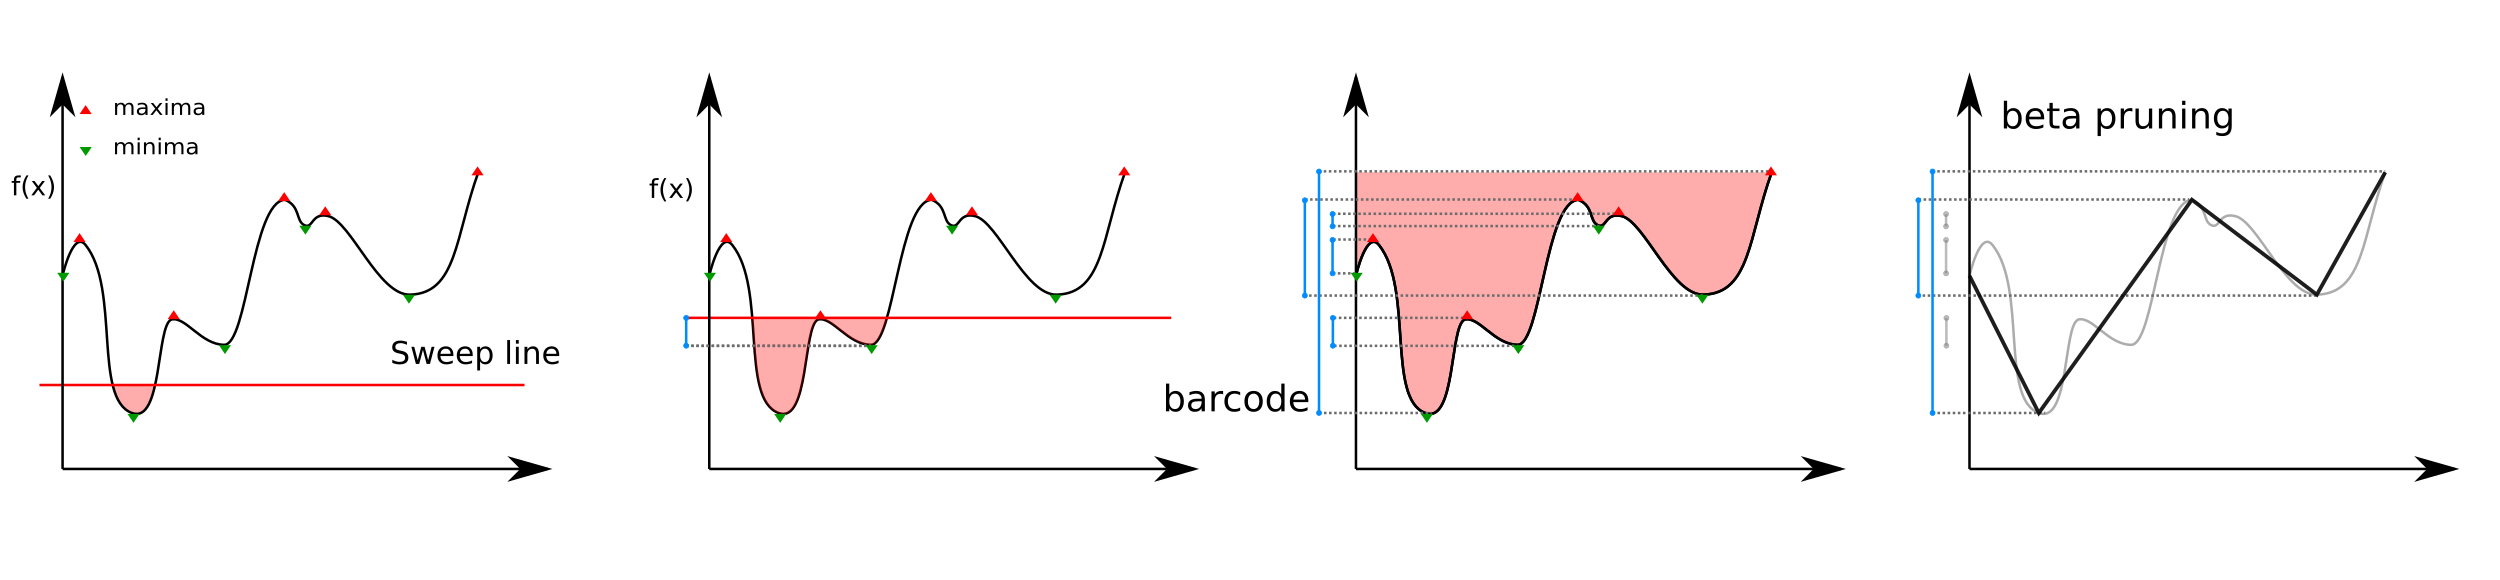 <?xml version="1.0" encoding="UTF-8"?>
<svg xmlns="http://www.w3.org/2000/svg" xmlns:xlink="http://www.w3.org/1999/xlink" width="977.953pt" height="226.772pt" viewBox="0 0 977.953 226.772" version="1.1">
<defs>
<g>
<symbol overflow="visible" id="glyph0-0">
<path style="stroke:none;" d="M 0.609 2.172 L 0.609 -8.672 L 6.766 -8.672 L 6.766 2.172 Z M 1.297 1.484 L 6.078 1.484 L 6.078 -7.984 L 1.297 -7.984 Z M 1.297 1.484 "/>
</symbol>
<symbol overflow="visible" id="glyph0-1">
<path style="stroke:none;" d="M 6.578 -8.672 L 6.578 -7.484 C 6.117 -7.703 5.688 -7.863 5.281 -7.969 C 4.875 -8.082 4.477 -8.141 4.094 -8.141 C 3.438 -8.141 2.926 -8.008 2.562 -7.75 C 2.207 -7.5 2.031 -7.141 2.031 -6.672 C 2.031 -6.273 2.148 -5.973 2.391 -5.766 C 2.629 -5.566 3.078 -5.406 3.734 -5.281 L 4.469 -5.125 C 5.375 -4.957 6.039 -4.656 6.469 -4.219 C 6.906 -3.781 7.125 -3.195 7.125 -2.469 C 7.125 -1.602 6.832 -0.945 6.25 -0.5 C 5.664 -0.051 4.812 0.172 3.688 0.172 C 3.258 0.172 2.805 0.125 2.328 0.031 C 1.848 -0.062 1.352 -0.203 0.844 -0.391 L 0.844 -1.641 C 1.332 -1.367 1.812 -1.16 2.281 -1.016 C 2.758 -0.879 3.227 -0.812 3.688 -0.812 C 4.375 -0.812 4.906 -0.945 5.281 -1.219 C 5.664 -1.488 5.859 -1.879 5.859 -2.391 C 5.859 -2.828 5.723 -3.164 5.453 -3.406 C 5.18 -3.656 4.738 -3.844 4.125 -3.969 L 3.375 -4.125 C 2.477 -4.301 1.828 -4.582 1.422 -4.969 C 1.016 -5.352 0.812 -5.883 0.812 -6.562 C 0.812 -7.352 1.086 -7.977 1.641 -8.438 C 2.203 -8.895 2.973 -9.125 3.953 -9.125 C 4.379 -9.125 4.805 -9.082 5.234 -9 C 5.672 -8.926 6.117 -8.816 6.578 -8.672 Z M 6.578 -8.672 "/>
</symbol>
<symbol overflow="visible" id="glyph0-2">
<path style="stroke:none;" d="M 0.516 -6.719 L 1.625 -6.719 L 3 -1.484 L 4.375 -6.719 L 5.688 -6.719 L 7.062 -1.484 L 8.438 -6.719 L 9.547 -6.719 L 7.781 0 L 6.484 0 L 5.031 -5.516 L 3.578 0 L 2.281 0 Z M 0.516 -6.719 "/>
</symbol>
<symbol overflow="visible" id="glyph0-3">
<path style="stroke:none;" d="M 6.906 -3.641 L 6.906 -3.094 L 1.828 -3.094 C 1.879 -2.332 2.109 -1.754 2.516 -1.359 C 2.93 -0.961 3.504 -0.766 4.234 -0.766 C 4.66 -0.766 5.07 -0.816 5.469 -0.922 C 5.863 -1.023 6.258 -1.18 6.656 -1.391 L 6.656 -0.344 C 6.258 -0.176 5.852 -0.051 5.438 0.031 C 5.02 0.125 4.598 0.172 4.172 0.172 C 3.098 0.172 2.242 -0.141 1.609 -0.766 C 0.984 -1.391 0.672 -2.234 0.672 -3.297 C 0.672 -4.398 0.969 -5.273 1.562 -5.922 C 2.164 -6.566 2.969 -6.891 3.969 -6.891 C 4.875 -6.891 5.586 -6.598 6.109 -6.016 C 6.641 -5.43 6.906 -4.641 6.906 -3.641 Z M 5.812 -3.969 C 5.801 -4.57 5.629 -5.051 5.297 -5.406 C 4.961 -5.77 4.523 -5.953 3.984 -5.953 C 3.367 -5.953 2.875 -5.773 2.5 -5.422 C 2.133 -5.078 1.926 -4.586 1.875 -3.953 Z M 5.812 -3.969 "/>
</symbol>
<symbol overflow="visible" id="glyph0-4">
<path style="stroke:none;" d="M 2.234 -1.016 L 2.234 2.562 L 1.109 2.562 L 1.109 -6.719 L 2.234 -6.719 L 2.234 -5.703 C 2.461 -6.098 2.754 -6.395 3.109 -6.594 C 3.461 -6.789 3.883 -6.891 4.375 -6.891 C 5.195 -6.891 5.863 -6.562 6.375 -5.906 C 6.883 -5.258 7.141 -4.41 7.141 -3.359 C 7.141 -2.297 6.883 -1.441 6.375 -0.797 C 5.863 -0.148 5.195 0.172 4.375 0.172 C 3.883 0.172 3.461 0.078 3.109 -0.109 C 2.754 -0.305 2.461 -0.609 2.234 -1.016 Z M 5.984 -3.359 C 5.984 -4.172 5.816 -4.805 5.484 -5.266 C 5.148 -5.734 4.691 -5.969 4.109 -5.969 C 3.523 -5.969 3.066 -5.734 2.734 -5.266 C 2.398 -4.805 2.234 -4.172 2.234 -3.359 C 2.234 -2.547 2.398 -1.906 2.734 -1.438 C 3.066 -0.977 3.523 -0.75 4.109 -0.75 C 4.691 -0.75 5.148 -0.977 5.484 -1.438 C 5.816 -1.906 5.984 -2.547 5.984 -3.359 Z M 5.984 -3.359 "/>
</symbol>
<symbol overflow="visible" id="glyph0-5">
<path style="stroke:none;" d=""/>
</symbol>
<symbol overflow="visible" id="glyph0-6">
<path style="stroke:none;" d="M 1.156 -9.344 L 2.266 -9.344 L 2.266 0 L 1.156 0 Z M 1.156 -9.344 "/>
</symbol>
<symbol overflow="visible" id="glyph0-7">
<path style="stroke:none;" d="M 1.156 -6.719 L 2.266 -6.719 L 2.266 0 L 1.156 0 Z M 1.156 -9.344 L 2.266 -9.344 L 2.266 -7.938 L 1.156 -7.938 Z M 1.156 -9.344 "/>
</symbol>
<symbol overflow="visible" id="glyph0-8">
<path style="stroke:none;" d="M 6.75 -4.062 L 6.75 0 L 5.641 0 L 5.641 -4.016 C 5.641 -4.66 5.516 -5.141 5.266 -5.453 C 5.023 -5.766 4.656 -5.922 4.156 -5.922 C 3.562 -5.922 3.094 -5.727 2.75 -5.344 C 2.406 -4.969 2.234 -4.453 2.234 -3.797 L 2.234 0 L 1.109 0 L 1.109 -6.719 L 2.234 -6.719 L 2.234 -5.688 C 2.492 -6.082 2.801 -6.379 3.156 -6.578 C 3.52 -6.785 3.938 -6.891 4.406 -6.891 C 5.176 -6.891 5.758 -6.648 6.156 -6.172 C 6.551 -5.691 6.75 -4.988 6.75 -4.062 Z M 6.75 -4.062 "/>
</symbol>
<symbol overflow="visible" id="glyph1-0">
<path style="stroke:none;" d="M 0.703 2.516 L 0.703 -10.062 L 7.844 -10.062 L 7.844 2.516 Z M 1.516 1.734 L 7.047 1.734 L 7.047 -9.25 L 1.516 -9.25 Z M 1.516 1.734 "/>
</symbol>
<symbol overflow="visible" id="glyph1-1">
<path style="stroke:none;" d="M 6.938 -3.891 C 6.938 -4.836 6.742 -5.578 6.359 -6.109 C 5.973 -6.648 5.441 -6.922 4.766 -6.922 C 4.086 -6.922 3.551 -6.648 3.156 -6.109 C 2.77 -5.578 2.578 -4.836 2.578 -3.891 C 2.578 -2.953 2.77 -2.211 3.156 -1.672 C 3.551 -1.141 4.086 -0.875 4.766 -0.875 C 5.441 -0.875 5.973 -1.141 6.359 -1.672 C 6.742 -2.211 6.938 -2.953 6.938 -3.891 Z M 2.578 -6.625 C 2.848 -7.082 3.188 -7.422 3.594 -7.641 C 4.008 -7.867 4.504 -7.984 5.078 -7.984 C 6.023 -7.984 6.797 -7.609 7.391 -6.859 C 7.984 -6.109 8.281 -5.117 8.281 -3.891 C 8.281 -2.672 7.984 -1.68 7.391 -0.922 C 6.797 -0.172 6.023 0.203 5.078 0.203 C 4.504 0.203 4.008 0.094 3.594 -0.125 C 3.188 -0.352 2.848 -0.703 2.578 -1.172 L 2.578 0 L 1.297 0 L 1.297 -10.844 L 2.578 -10.844 Z M 2.578 -6.625 "/>
</symbol>
<symbol overflow="visible" id="glyph1-2">
<path style="stroke:none;" d="M 4.891 -3.922 C 3.859 -3.922 3.141 -3.801 2.734 -3.562 C 2.336 -3.332 2.141 -2.93 2.141 -2.359 C 2.141 -1.898 2.285 -1.535 2.578 -1.266 C 2.879 -1.004 3.289 -0.875 3.812 -0.875 C 4.52 -0.875 5.086 -1.125 5.516 -1.625 C 5.953 -2.125 6.172 -2.797 6.172 -3.641 L 6.172 -3.922 Z M 7.453 -4.453 L 7.453 0 L 6.172 0 L 6.172 -1.188 C 5.867 -0.707 5.5 -0.352 5.062 -0.125 C 4.633 0.094 4.102 0.203 3.469 0.203 C 2.664 0.203 2.031 -0.02 1.562 -0.469 C 1.094 -0.914 0.859 -1.516 0.859 -2.266 C 0.859 -3.148 1.148 -3.812 1.734 -4.25 C 2.328 -4.695 3.207 -4.922 4.375 -4.922 L 6.172 -4.922 L 6.172 -5.047 C 6.172 -5.641 5.973 -6.098 5.578 -6.422 C 5.191 -6.742 4.648 -6.906 3.953 -6.906 C 3.504 -6.906 3.066 -6.848 2.641 -6.734 C 2.223 -6.629 1.816 -6.473 1.422 -6.266 L 1.422 -7.453 C 1.891 -7.629 2.344 -7.758 2.781 -7.844 C 3.227 -7.938 3.66 -7.984 4.078 -7.984 C 5.211 -7.984 6.055 -7.691 6.609 -7.109 C 7.172 -6.523 7.453 -5.641 7.453 -4.453 Z M 7.453 -4.453 "/>
</symbol>
<symbol overflow="visible" id="glyph1-3">
<path style="stroke:none;" d="M 5.859 -6.609 C 5.723 -6.691 5.566 -6.75 5.391 -6.781 C 5.223 -6.82 5.035 -6.844 4.828 -6.844 C 4.109 -6.844 3.551 -6.609 3.156 -6.141 C 2.77 -5.672 2.578 -4.992 2.578 -4.109 L 2.578 0 L 1.297 0 L 1.297 -7.797 L 2.578 -7.797 L 2.578 -6.594 C 2.848 -7.062 3.195 -7.41 3.625 -7.641 C 4.062 -7.867 4.586 -7.984 5.203 -7.984 C 5.297 -7.984 5.395 -7.977 5.5 -7.969 C 5.602 -7.957 5.723 -7.941 5.859 -7.922 Z M 5.859 -6.609 "/>
</symbol>
<symbol overflow="visible" id="glyph1-4">
<path style="stroke:none;" d="M 6.953 -7.5 L 6.953 -6.297 C 6.598 -6.504 6.238 -6.656 5.875 -6.75 C 5.508 -6.852 5.141 -6.906 4.766 -6.906 C 3.93 -6.906 3.285 -6.641 2.828 -6.109 C 2.367 -5.586 2.141 -4.848 2.141 -3.891 C 2.141 -2.941 2.367 -2.203 2.828 -1.672 C 3.285 -1.148 3.93 -0.891 4.766 -0.891 C 5.141 -0.891 5.508 -0.938 5.875 -1.031 C 6.238 -1.133 6.598 -1.285 6.953 -1.484 L 6.953 -0.297 C 6.598 -0.129 6.227 -0.004 5.844 0.078 C 5.457 0.16 5.051 0.203 4.625 0.203 C 3.445 0.203 2.508 -0.164 1.812 -0.906 C 1.125 -1.645 0.781 -2.641 0.781 -3.891 C 0.781 -5.16 1.129 -6.16 1.828 -6.891 C 2.535 -7.617 3.492 -7.984 4.703 -7.984 C 5.098 -7.984 5.484 -7.941 5.859 -7.859 C 6.234 -7.785 6.598 -7.664 6.953 -7.5 Z M 6.953 -7.5 "/>
</symbol>
<symbol overflow="visible" id="glyph1-5">
<path style="stroke:none;" d="M 4.375 -6.906 C 3.688 -6.906 3.141 -6.633 2.734 -6.094 C 2.336 -5.562 2.141 -4.828 2.141 -3.891 C 2.141 -2.961 2.336 -2.227 2.734 -1.688 C 3.129 -1.156 3.676 -0.891 4.375 -0.891 C 5.051 -0.891 5.586 -1.156 5.984 -1.688 C 6.391 -2.227 6.594 -2.961 6.594 -3.891 C 6.594 -4.816 6.391 -5.551 5.984 -6.094 C 5.586 -6.633 5.051 -6.906 4.375 -6.906 Z M 4.375 -7.984 C 5.488 -7.984 6.363 -7.617 7 -6.891 C 7.633 -6.172 7.953 -5.172 7.953 -3.891 C 7.953 -2.617 7.633 -1.617 7 -0.891 C 6.363 -0.16 5.488 0.203 4.375 0.203 C 3.25 0.203 2.367 -0.16 1.734 -0.891 C 1.098 -1.617 0.781 -2.617 0.781 -3.891 C 0.781 -5.172 1.098 -6.172 1.734 -6.891 C 2.367 -7.617 3.25 -7.984 4.375 -7.984 Z M 4.375 -7.984 "/>
</symbol>
<symbol overflow="visible" id="glyph1-6">
<path style="stroke:none;" d="M 6.484 -6.625 L 6.484 -10.844 L 7.766 -10.844 L 7.766 0 L 6.484 0 L 6.484 -1.172 C 6.211 -0.703 5.867 -0.352 5.453 -0.125 C 5.047 0.094 4.555 0.203 3.984 0.203 C 3.035 0.203 2.266 -0.172 1.672 -0.922 C 1.078 -1.68 0.781 -2.672 0.781 -3.891 C 0.781 -5.117 1.078 -6.109 1.672 -6.859 C 2.266 -7.609 3.035 -7.984 3.984 -7.984 C 4.555 -7.984 5.047 -7.867 5.453 -7.641 C 5.867 -7.422 6.211 -7.082 6.484 -6.625 Z M 2.109 -3.891 C 2.109 -2.953 2.301 -2.211 2.688 -1.672 C 3.082 -1.141 3.617 -0.875 4.297 -0.875 C 4.973 -0.875 5.504 -1.141 5.891 -1.672 C 6.285 -2.211 6.484 -2.953 6.484 -3.891 C 6.484 -4.836 6.285 -5.578 5.891 -6.109 C 5.504 -6.648 4.973 -6.922 4.297 -6.922 C 3.617 -6.922 3.082 -6.648 2.688 -6.109 C 2.301 -5.578 2.109 -4.836 2.109 -3.891 Z M 2.109 -3.891 "/>
</symbol>
<symbol overflow="visible" id="glyph1-7">
<path style="stroke:none;" d="M 8.016 -4.219 L 8.016 -3.594 L 2.125 -3.594 C 2.176 -2.707 2.441 -2.035 2.922 -1.578 C 3.398 -1.117 4.062 -0.891 4.906 -0.891 C 5.406 -0.891 5.883 -0.945 6.344 -1.062 C 6.801 -1.188 7.258 -1.367 7.719 -1.609 L 7.719 -0.391 C 7.258 -0.203 6.785 -0.055 6.297 0.047 C 5.816 0.148 5.328 0.203 4.828 0.203 C 3.586 0.203 2.602 -0.156 1.875 -0.875 C 1.145 -1.602 0.781 -2.586 0.781 -3.828 C 0.781 -5.098 1.125 -6.109 1.812 -6.859 C 2.508 -7.609 3.441 -7.984 4.609 -7.984 C 5.66 -7.984 6.488 -7.645 7.094 -6.969 C 7.707 -6.301 8.016 -5.383 8.016 -4.219 Z M 6.734 -4.594 C 6.723 -5.301 6.523 -5.863 6.141 -6.281 C 5.766 -6.695 5.258 -6.906 4.625 -6.906 C 3.906 -6.906 3.332 -6.703 2.906 -6.297 C 2.477 -5.891 2.234 -5.32 2.172 -4.594 Z M 6.734 -4.594 "/>
</symbol>
<symbol overflow="visible" id="glyph1-8">
<path style="stroke:none;" d="M 2.609 -10.016 L 2.609 -7.797 L 5.25 -7.797 L 5.25 -6.812 L 2.609 -6.812 L 2.609 -2.578 C 2.609 -1.93 2.695 -1.52 2.875 -1.344 C 3.051 -1.164 3.406 -1.078 3.938 -1.078 L 5.25 -1.078 L 5.25 0 L 3.938 0 C 2.945 0 2.266 -0.18 1.891 -0.547 C 1.516 -0.922 1.328 -1.598 1.328 -2.578 L 1.328 -6.812 L 0.391 -6.812 L 0.391 -7.797 L 1.328 -7.797 L 1.328 -10.016 Z M 2.609 -10.016 "/>
</symbol>
<symbol overflow="visible" id="glyph1-9">
<path style="stroke:none;" d=""/>
</symbol>
<symbol overflow="visible" id="glyph1-10">
<path style="stroke:none;" d="M 2.578 -1.172 L 2.578 2.969 L 1.297 2.969 L 1.297 -7.797 L 2.578 -7.797 L 2.578 -6.625 C 2.848 -7.082 3.188 -7.422 3.594 -7.641 C 4.008 -7.867 4.504 -7.984 5.078 -7.984 C 6.023 -7.984 6.797 -7.609 7.391 -6.859 C 7.984 -6.109 8.281 -5.117 8.281 -3.891 C 8.281 -2.672 7.984 -1.68 7.391 -0.922 C 6.797 -0.172 6.023 0.203 5.078 0.203 C 4.504 0.203 4.008 0.094 3.594 -0.125 C 3.188 -0.352 2.848 -0.703 2.578 -1.172 Z M 6.938 -3.891 C 6.938 -4.836 6.742 -5.578 6.359 -6.109 C 5.973 -6.648 5.441 -6.922 4.766 -6.922 C 4.086 -6.922 3.551 -6.648 3.156 -6.109 C 2.77 -5.578 2.578 -4.836 2.578 -3.891 C 2.578 -2.953 2.77 -2.211 3.156 -1.672 C 3.551 -1.141 4.086 -0.875 4.766 -0.875 C 5.441 -0.875 5.973 -1.141 6.359 -1.672 C 6.742 -2.211 6.938 -2.953 6.938 -3.891 Z M 6.938 -3.891 "/>
</symbol>
<symbol overflow="visible" id="glyph1-11">
<path style="stroke:none;" d="M 1.219 -3.078 L 1.219 -7.797 L 2.5 -7.797 L 2.5 -3.125 C 2.5 -2.383 2.641 -1.828 2.922 -1.453 C 3.211 -1.086 3.645 -0.906 4.219 -0.906 C 4.914 -0.906 5.461 -1.125 5.859 -1.562 C 6.266 -2.008 6.469 -2.613 6.469 -3.375 L 6.469 -7.797 L 7.75 -7.797 L 7.75 0 L 6.469 0 L 6.469 -1.203 C 6.156 -0.723 5.789 -0.367 5.375 -0.141 C 4.969 0.086 4.492 0.203 3.953 0.203 C 3.055 0.203 2.375 -0.07 1.906 -0.625 C 1.445 -1.188 1.219 -2.004 1.219 -3.078 Z M 4.438 -7.984 Z M 4.438 -7.984 "/>
</symbol>
<symbol overflow="visible" id="glyph1-12">
<path style="stroke:none;" d="M 7.828 -4.703 L 7.828 0 L 6.547 0 L 6.547 -4.672 C 6.547 -5.41 6.398 -5.961 6.109 -6.328 C 5.828 -6.691 5.395 -6.875 4.812 -6.875 C 4.125 -6.875 3.578 -6.648 3.172 -6.203 C 2.773 -5.766 2.578 -5.164 2.578 -4.406 L 2.578 0 L 1.297 0 L 1.297 -7.797 L 2.578 -7.797 L 2.578 -6.594 C 2.891 -7.062 3.254 -7.41 3.672 -7.641 C 4.086 -7.867 4.566 -7.984 5.109 -7.984 C 6.004 -7.984 6.68 -7.707 7.141 -7.156 C 7.598 -6.602 7.828 -5.785 7.828 -4.703 Z M 7.828 -4.703 "/>
</symbol>
<symbol overflow="visible" id="glyph1-13">
<path style="stroke:none;" d="M 1.344 -7.797 L 2.625 -7.797 L 2.625 0 L 1.344 0 Z M 1.344 -10.844 L 2.625 -10.844 L 2.625 -9.219 L 1.344 -9.219 Z M 1.344 -10.844 "/>
</symbol>
<symbol overflow="visible" id="glyph1-14">
<path style="stroke:none;" d="M 6.484 -3.984 C 6.484 -4.922 6.289 -5.645 5.906 -6.156 C 5.52 -6.664 4.984 -6.922 4.297 -6.922 C 3.609 -6.922 3.07 -6.664 2.688 -6.156 C 2.301 -5.645 2.109 -4.922 2.109 -3.984 C 2.109 -3.066 2.301 -2.352 2.688 -1.844 C 3.07 -1.332 3.609 -1.078 4.297 -1.078 C 4.984 -1.078 5.52 -1.332 5.906 -1.844 C 6.289 -2.352 6.484 -3.066 6.484 -3.984 Z M 7.766 -0.969 C 7.766 0.363 7.469 1.352 6.875 2 C 6.281 2.645 5.379 2.969 4.172 2.969 C 3.711 2.969 3.285 2.93 2.891 2.859 C 2.492 2.797 2.109 2.695 1.734 2.562 L 1.734 1.312 C 2.109 1.508 2.477 1.656 2.844 1.75 C 3.207 1.852 3.582 1.906 3.969 1.906 C 4.801 1.906 5.426 1.688 5.844 1.25 C 6.27 0.812 6.484 0.148 6.484 -0.734 L 6.484 -1.375 C 6.211 -0.914 5.867 -0.57 5.453 -0.344 C 5.047 -0.113 4.555 0 3.984 0 C 3.023 0 2.25 -0.363 1.656 -1.094 C 1.07 -1.82 0.781 -2.785 0.781 -3.984 C 0.781 -5.191 1.07 -6.16 1.656 -6.891 C 2.25 -7.617 3.023 -7.984 3.984 -7.984 C 4.555 -7.984 5.047 -7.867 5.453 -7.641 C 5.867 -7.422 6.211 -7.082 6.484 -6.625 L 6.484 -7.797 L 7.766 -7.797 Z M 7.766 -0.969 "/>
</symbol>
<symbol overflow="visible" id="glyph2-0">
<path style="stroke:none;" d="M 0.516 1.812 L 0.516 -7.234 L 5.641 -7.234 L 5.641 1.812 Z M 1.094 1.234 L 5.062 1.234 L 5.062 -6.656 L 1.094 -6.656 Z M 1.094 1.234 "/>
</symbol>
<symbol overflow="visible" id="glyph2-1">
<path style="stroke:none;" d="M 3.797 -7.781 L 3.797 -7.016 L 2.922 -7.016 C 2.586 -7.016 2.359 -6.945 2.234 -6.812 C 2.109 -6.688 2.047 -6.445 2.047 -6.094 L 2.047 -5.609 L 3.562 -5.609 L 3.562 -4.891 L 2.047 -4.891 L 2.047 0 L 1.109 0 L 1.109 -4.891 L 0.234 -4.891 L 0.234 -5.609 L 1.109 -5.609 L 1.109 -6 C 1.109 -6.625 1.254 -7.078 1.547 -7.359 C 1.836 -7.641 2.301 -7.781 2.938 -7.781 Z M 3.797 -7.781 "/>
</symbol>
<symbol overflow="visible" id="glyph2-2">
<path style="stroke:none;" d="M 3.172 -7.781 C 2.723 -7.008 2.391 -6.25 2.172 -5.5 C 1.961 -4.75 1.859 -3.988 1.859 -3.219 C 1.859 -2.445 1.969 -1.68 2.188 -0.922 C 2.406 -0.172 2.734 0.582 3.172 1.344 L 2.375 1.344 C 1.875 0.562 1.5 -0.203 1.25 -0.953 C 1 -1.711 0.875 -2.469 0.875 -3.219 C 0.875 -3.957 1 -4.703 1.25 -5.453 C 1.5 -6.211 1.875 -6.988 2.375 -7.781 Z M 3.172 -7.781 "/>
</symbol>
<symbol overflow="visible" id="glyph2-3">
<path style="stroke:none;" d="M 5.625 -5.609 L 3.594 -2.875 L 5.734 0 L 4.641 0 L 3.016 -2.203 L 1.375 0 L 0.297 0 L 2.469 -2.938 L 0.484 -5.609 L 1.562 -5.609 L 3.047 -3.609 L 4.547 -5.609 Z M 5.625 -5.609 "/>
</symbol>
<symbol overflow="visible" id="glyph2-4">
<path style="stroke:none;" d="M 0.828 -7.781 L 1.625 -7.781 C 2.125 -6.988 2.5 -6.211 2.75 -5.453 C 3 -4.703 3.125 -3.957 3.125 -3.219 C 3.125 -2.469 3 -1.711 2.75 -0.953 C 2.5 -0.203 2.125 0.562 1.625 1.344 L 0.828 1.344 C 1.266 0.582 1.594 -0.172 1.812 -0.922 C 2.031 -1.68 2.141 -2.445 2.141 -3.219 C 2.141 -3.988 2.031 -4.75 1.812 -5.5 C 1.594 -6.25 1.266 -7.008 0.828 -7.781 Z M 0.828 -7.781 "/>
</symbol>
<symbol overflow="visible" id="glyph3-0">
<path style="stroke:none;" d="M 0.453 1.516 L 0.453 -6.031 L 4.969 -6.031 L 4.969 1.516 Z M 0.953 1.031 L 4.469 1.031 L 4.469 -5.547 L 0.953 -5.547 Z M 0.953 1.031 "/>
</symbol>
<symbol overflow="visible" id="glyph3-1">
<path style="stroke:none;" d="M 4.703 -3.781 C 4.91 -4.125 5.156 -4.375 5.438 -4.531 C 5.719 -4.695 6.051 -4.781 6.438 -4.781 C 6.945 -4.781 7.344 -4.609 7.625 -4.266 C 7.906 -3.93 8.047 -3.453 8.047 -2.828 L 8.047 0 L 7.234 0 L 7.234 -2.797 C 7.234 -3.242 7.145 -3.578 6.969 -3.797 C 6.801 -4.016 6.547 -4.125 6.203 -4.125 C 5.785 -4.125 5.453 -3.988 5.203 -3.719 C 4.961 -3.457 4.844 -3.098 4.844 -2.641 L 4.844 0 L 4.031 0 L 4.031 -2.797 C 4.031 -3.242 3.941 -3.578 3.766 -3.797 C 3.598 -4.016 3.344 -4.125 3 -4.125 C 2.582 -4.125 2.25 -3.988 2 -3.719 C 1.758 -3.457 1.641 -3.098 1.641 -2.641 L 1.641 0 L 0.828 0 L 0.828 -4.672 L 1.641 -4.672 L 1.641 -3.953 C 1.828 -4.234 2.047 -4.441 2.297 -4.578 C 2.555 -4.711 2.867 -4.781 3.234 -4.781 C 3.586 -4.781 3.891 -4.691 4.141 -4.516 C 4.398 -4.348 4.586 -4.102 4.703 -3.781 Z M 4.703 -3.781 "/>
</symbol>
<symbol overflow="visible" id="glyph3-2">
<path style="stroke:none;" d="M 0.859 -4.672 L 1.672 -4.672 L 1.672 0 L 0.859 0 Z M 0.859 -6.5 L 1.672 -6.5 L 1.672 -5.516 L 0.859 -5.516 Z M 0.859 -6.5 "/>
</symbol>
<symbol overflow="visible" id="glyph3-3">
<path style="stroke:none;" d="M 4.969 -2.828 L 4.969 0 L 4.156 0 L 4.156 -2.797 C 4.156 -3.234 4.062 -3.562 3.875 -3.781 C 3.695 -4.008 3.426 -4.125 3.062 -4.125 C 2.625 -4.125 2.273 -3.988 2.016 -3.719 C 1.766 -3.457 1.641 -3.098 1.641 -2.641 L 1.641 0 L 0.828 0 L 0.828 -4.672 L 1.641 -4.672 L 1.641 -3.953 C 1.836 -4.234 2.066 -4.441 2.328 -4.578 C 2.586 -4.711 2.891 -4.781 3.234 -4.781 C 3.805 -4.781 4.238 -4.613 4.531 -4.281 C 4.82 -3.957 4.969 -3.473 4.969 -2.828 Z M 4.969 -2.828 "/>
</symbol>
<symbol overflow="visible" id="glyph3-4">
<path style="stroke:none;" d="M 3.094 -2.344 C 2.438 -2.344 1.984 -2.27 1.734 -2.125 C 1.484 -1.988 1.359 -1.75 1.359 -1.406 C 1.359 -1.133 1.453 -0.914 1.641 -0.75 C 1.828 -0.594 2.086 -0.516 2.422 -0.516 C 2.867 -0.516 3.227 -0.664 3.5 -0.969 C 3.77 -1.27 3.906 -1.672 3.906 -2.172 L 3.906 -2.344 Z M 4.719 -2.672 L 4.719 0 L 3.906 0 L 3.906 -0.703 C 3.719 -0.422 3.484 -0.211 3.203 -0.078 C 2.93 0.055 2.598 0.125 2.203 0.125 C 1.691 0.125 1.285 -0.008 0.984 -0.281 C 0.691 -0.551 0.547 -0.91 0.547 -1.359 C 0.547 -1.891 0.727 -2.285 1.094 -2.547 C 1.469 -2.816 2.023 -2.953 2.766 -2.953 L 3.906 -2.953 L 3.906 -3.031 C 3.906 -3.383 3.781 -3.656 3.531 -3.844 C 3.289 -4.039 2.945 -4.141 2.5 -4.141 C 2.219 -4.141 1.941 -4.102 1.672 -4.031 C 1.41 -3.969 1.156 -3.875 0.906 -3.75 L 0.906 -4.469 C 1.207 -4.57 1.492 -4.648 1.766 -4.703 C 2.047 -4.754 2.32 -4.781 2.594 -4.781 C 3.301 -4.781 3.832 -4.602 4.188 -4.25 C 4.539 -3.906 4.719 -3.379 4.719 -2.672 Z M 4.719 -2.672 "/>
</symbol>
<symbol overflow="visible" id="glyph3-5">
<path style="stroke:none;" d="M 4.969 -4.672 L 3.172 -2.406 L 5.062 0 L 4.094 0 L 2.656 -1.844 L 1.219 0 L 0.266 0 L 2.188 -2.453 L 0.422 -4.672 L 1.375 -4.672 L 2.688 -3.016 L 4 -4.672 Z M 4.969 -4.672 "/>
</symbol>
</g>
</defs>
<g id="surface1">
<path style=" stroke:none;fill-rule:nonzero;fill:rgb(100%,0.392%,0.392%);fill-opacity:0.328;" d="M 530.43 67.398 L 530.43 95.883 C 530.961 104.949 530.922 105.004 531.152 104.25 C 531.387 103.496 531.668 102.633 531.996 101.738 C 532.324 100.844 532.699 99.918 533.109 99.039 C 533.523 98.164 533.973 97.332 534.453 96.633 C 534.934 95.93 535.449 95.355 535.988 94.988 C 536.523 94.621 537.09 94.457 537.672 94.582 C 538.254 94.703 538.852 95.109 539.465 95.883 C 552.957 112.891 542.348 155.871 557.535 161.555 C 569.527 166.047 567.082 127.594 572.934 125.016 C 578.434 123.504 584.641 134.883 593.676 134.883 C 602.711 134.883 604.629 78.832 617.422 78.145 C 623.57 80.641 621.598 86.527 625.051 88.102 C 628.504 89.672 627.723 82.953 634.371 84.531 C 643.223 86.637 654.027 115.562 666.312 115.262 C 668.617 115.203 670.621 114.805 672.383 114.102 C 674.145 113.395 675.664 112.387 676.996 111.109 C 678.328 109.832 679.477 108.289 680.492 106.516 C 681.508 104.742 682.395 102.738 683.207 100.543 C 684.02 98.348 684.762 95.965 685.484 93.422 C 686.207 90.883 686.914 88.188 687.66 85.379 C 688.406 82.566 691.586 70.43 692.465 67.422 "/>
<path style=" stroke:none;fill-rule:nonzero;fill:rgb(100%,0.392%,0.392%);fill-opacity:0.328;" d="M 44.258 150.609 C 44.949 156.551 47.516 159.422 51.93 162.016 C 57.535 162.016 59.328 157.262 60.617 150.609 "/>
<path style="fill:none;stroke-width:0.994;stroke-linecap:butt;stroke-linejoin:miter;stroke:rgb(0%,0%,0%);stroke-opacity:1;stroke-miterlimit:4;" d="M 24.453 -107.863 C 24.453 -107.863 28.613 -89.707 33.512 -95.883 C 47 -112.891 36.395 -155.871 51.582 -161.555 C 63.574 -166.047 61.125 -127.594 66.98 -125.016 C 72.48 -123.504 78.684 -134.883 87.719 -134.883 C 96.754 -134.883 98.672 -78.832 111.465 -78.145 C 117.617 -80.641 115.645 -86.527 119.098 -88.102 C 122.547 -89.672 121.77 -82.953 128.414 -84.531 C 137.27 -86.637 148.074 -115.562 160.359 -115.262 C 178.785 -114.809 178.07 -92.414 187.105 -67.426 " transform="matrix(1,0,0,-1,0,0)"/>
<path style="fill:none;stroke-width:0.994;stroke-linecap:butt;stroke-linejoin:miter;stroke:rgb(98.038%,0%,0%);stroke-opacity:1;stroke-miterlimit:4;" d="M 15.441 -150.609 L 205.176 -150.609 " transform="matrix(1,0,0,-1,0,0)"/>
<g style="fill:rgb(0%,0%,0%);fill-opacity:1;">
  <use xlink:href="#glyph0-1" x="152.619" y="142.368"/>
  <use xlink:href="#glyph0-2" x="160.41" y="142.368"/>
  <use xlink:href="#glyph0-3" x="170.451" y="142.368"/>
  <use xlink:href="#glyph0-3" x="178.009" y="142.368"/>
  <use xlink:href="#glyph0-4" x="185.567" y="142.368"/>
  <use xlink:href="#glyph0-5" x="193.359" y="142.368"/>
  <use xlink:href="#glyph0-6" x="197.254" y="142.368"/>
  <use xlink:href="#glyph0-7" x="200.659" y="142.368"/>
  <use xlink:href="#glyph0-8" x="204.063" y="142.368"/>
  <use xlink:href="#glyph0-3" x="211.842" y="142.368"/>
</g>
<path style="fill:none;stroke-width:0.989;stroke-linecap:butt;stroke-linejoin:miter;stroke:rgb(0%,0%,0%);stroke-opacity:1;stroke-miterlimit:4;" d="M 24.477 -30.215 L 24.477 -183.445 " transform="matrix(1,0,0,-1,0,0)"/>
<path style="fill-rule:evenodd;fill:rgb(0%,0%,0%);fill-opacity:1;stroke-width:1.055;stroke-linecap:butt;stroke-linejoin:miter;stroke:rgb(0%,0%,0%);stroke-opacity:1;stroke-miterlimit:4;" d="M 40.109 24.477 L 44.066 20.52 L 30.215 24.477 L 44.066 28.434 Z M 40.109 24.477 " transform="matrix(0,1,1,0,0,0)"/>
<path style="fill:none;stroke-width:0.994;stroke-linecap:butt;stroke-linejoin:miter;stroke:rgb(0%,0%,0%);stroke-opacity:1;stroke-miterlimit:4;" d="M 214.195 -183.445 L 24.477 -183.445 " transform="matrix(1,0,0,-1,0,0)"/>
<path style="fill-rule:evenodd;fill:rgb(0%,0%,0%);fill-opacity:1;stroke-width:1.061;stroke-linecap:butt;stroke-linejoin:miter;stroke:rgb(0%,0%,0%);stroke-opacity:1;stroke-miterlimit:4;" d="M -204.25 183.445 L -200.273 179.469 L -214.195 183.445 L -200.273 187.426 Z M -204.25 183.445 " transform="matrix(-1,0,0,1,0,0)"/>
<path style="fill:none;stroke-width:0.994;stroke-linecap:butt;stroke-linejoin:miter;stroke:rgb(0%,0%,0%);stroke-opacity:1;stroke-miterlimit:4;" d="M 277.434 -107.863 C 277.434 -107.863 281.59 -89.707 286.488 -95.883 C 299.98 -112.891 289.371 -155.871 304.559 -161.555 C 316.551 -166.047 314.105 -127.594 319.957 -125.016 C 325.457 -123.504 331.664 -134.883 340.699 -134.883 C 349.73 -134.883 351.652 -78.832 364.445 -78.145 C 370.594 -80.641 368.621 -86.527 372.074 -88.102 C 375.527 -89.672 374.746 -82.953 381.391 -84.531 C 390.246 -86.637 401.051 -115.562 413.336 -115.262 C 431.766 -114.809 431.047 -92.414 440.082 -67.426 " transform="matrix(1,0,0,-1,0,0)"/>
<path style="fill:none;stroke-width:0.994;stroke-linecap:butt;stroke-linejoin:miter;stroke:rgb(98.038%,0%,0%);stroke-opacity:1;stroke-miterlimit:4;" d="M 268.418 -124.34 L 458.152 -124.34 " transform="matrix(1,0,0,-1,0,0)"/>
<path style="fill:none;stroke-width:0.994;stroke-linecap:butt;stroke-linejoin:miter;stroke:rgb(0%,0%,0%);stroke-opacity:1;stroke-miterlimit:4;" d="M 530.41 -107.863 C 530.41 -107.863 534.566 -89.707 539.465 -95.883 C 552.957 -112.891 542.348 -155.871 557.535 -161.555 C 569.527 -166.047 567.082 -127.594 572.934 -125.016 C 578.434 -123.504 584.641 -134.883 593.676 -134.883 C 602.711 -134.883 604.629 -78.832 617.422 -78.145 C 623.57 -80.641 621.598 -86.527 625.051 -88.102 C 628.504 -89.672 627.723 -82.953 634.371 -84.531 C 643.223 -86.637 654.027 -115.562 666.312 -115.262 C 684.742 -114.809 684.023 -92.414 693.059 -67.426 " transform="matrix(1,0,0,-1,0,0)"/>
<path style="fill:none;stroke-width:0.994;stroke-linecap:butt;stroke-linejoin:miter;stroke:rgb(42.352%,42.352%,42.352%);stroke-opacity:1;stroke-dasharray:0.994,0.994;stroke-miterlimit:4;" d="M 268.418 -135.285 L 340.699 -135.285 " transform="matrix(1,0,0,-1,0,0)"/>
<path style="fill:none;stroke-width:0.989;stroke-linecap:butt;stroke-linejoin:miter;stroke:rgb(0%,0%,0%);stroke-opacity:1;stroke-miterlimit:4;" d="M 277.453 -30.215 L 277.453 -183.445 " transform="matrix(1,0,0,-1,0,0)"/>
<path style="fill-rule:evenodd;fill:rgb(0%,0%,0%);fill-opacity:1;stroke-width:1.055;stroke-linecap:butt;stroke-linejoin:miter;stroke:rgb(0%,0%,0%);stroke-opacity:1;stroke-miterlimit:4;" d="M 40.109 277.453 L 44.066 273.496 L 30.215 277.453 L 44.066 281.41 Z M 40.109 277.453 " transform="matrix(0,1,1,0,0,0)"/>
<path style="fill:none;stroke-width:0.994;stroke-linecap:butt;stroke-linejoin:miter;stroke:rgb(0%,0%,0%);stroke-opacity:1;stroke-miterlimit:4;" d="M 467.172 -183.445 L 277.453 -183.445 " transform="matrix(1,0,0,-1,0,0)"/>
<path style="fill-rule:evenodd;fill:rgb(0%,0%,0%);fill-opacity:1;stroke-width:1.061;stroke-linecap:butt;stroke-linejoin:miter;stroke:rgb(0%,0%,0%);stroke-opacity:1;stroke-miterlimit:4;" d="M -457.23 183.445 L -453.25 179.469 L -467.172 183.445 L -453.25 187.426 Z M -457.23 183.445 " transform="matrix(-1,0,0,1,0,0)"/>
<path style="fill:none;stroke-width:0.989;stroke-linecap:butt;stroke-linejoin:miter;stroke:rgb(0%,0%,0%);stroke-opacity:1;stroke-miterlimit:4;" d="M 530.43 -30.215 L 530.43 -183.445 " transform="matrix(1,0,0,-1,0,0)"/>
<path style="fill-rule:evenodd;fill:rgb(0%,0%,0%);fill-opacity:1;stroke-width:1.055;stroke-linecap:butt;stroke-linejoin:miter;stroke:rgb(0%,0%,0%);stroke-opacity:1;stroke-miterlimit:4;" d="M 40.109 530.43 L 44.066 526.473 L 30.215 530.43 L 44.066 534.387 Z M 40.109 530.43 " transform="matrix(0,1,1,0,0,0)"/>
<path style="fill:none;stroke-width:0.994;stroke-linecap:butt;stroke-linejoin:miter;stroke:rgb(0%,0%,0%);stroke-opacity:1;stroke-miterlimit:4;" d="M 720.148 -183.445 L 530.43 -183.445 " transform="matrix(1,0,0,-1,0,0)"/>
<path style="fill-rule:evenodd;fill:rgb(0%,0%,0%);fill-opacity:1;stroke-width:1.061;stroke-linecap:butt;stroke-linejoin:miter;stroke:rgb(0%,0%,0%);stroke-opacity:1;stroke-miterlimit:4;" d="M -710.207 183.445 L -706.227 179.469 L -720.148 183.445 L -706.227 187.426 Z M -710.207 183.445 " transform="matrix(-1,0,0,1,0,0)"/>
<path style=" stroke:none;fill-rule:nonzero;fill:rgb(100%,0.392%,0.392%);fill-opacity:0.328;" d="M 294.156 124.02 C 294.676 130.473 294.422 126.176 294.887 132.965 C 295.352 139.758 295.871 146.191 297.223 151.289 C 298.578 156.383 300.762 160.133 304.559 161.555 C 316.551 166.047 314.105 127.594 319.957 125.016 C 325.457 123.504 331.664 134.883 340.699 134.883 C 342.957 134.883 345.488 129.641 347.137 124.375 "/>
<path style="fill:none;stroke-width:0.994;stroke-linecap:butt;stroke-linejoin:miter;stroke:rgb(0%,0%,0%);stroke-opacity:1;stroke-miterlimit:4;" d="M 530.41 -107.863 C 530.41 -107.863 534.566 -89.707 539.465 -95.883 C 552.957 -112.891 542.348 -155.871 557.535 -161.555 C 569.527 -166.047 567.082 -127.594 572.934 -125.016 C 578.434 -123.504 584.641 -134.883 593.676 -134.883 C 602.711 -134.883 604.629 -78.832 617.422 -78.145 C 623.57 -80.641 621.598 -86.527 625.051 -88.102 C 628.504 -89.672 627.723 -82.953 634.371 -84.531 C 643.223 -86.637 654.027 -115.562 666.312 -115.262 C 684.742 -114.809 684.023 -92.414 693.059 -67.426 " transform="matrix(1,0,0,-1,0,0)"/>
<path style="fill:none;stroke-width:0.994;stroke-linecap:butt;stroke-linejoin:miter;stroke:rgb(42.352%,42.352%,42.352%);stroke-opacity:1;stroke-dasharray:0.994,0.994;stroke-miterlimit:4;" d="M 268.418 -135.285 L 340.699 -135.285 " transform="matrix(1,0,0,-1,0,0)"/>
<path style="fill:none;stroke-width:0.994;stroke-linecap:butt;stroke-linejoin:miter;stroke:rgb(42.352%,42.352%,42.352%);stroke-opacity:1;stroke-dasharray:0.994,0.994;stroke-miterlimit:4;" d="M 521.867 -135.285 L 593.676 -135.285 " transform="matrix(1,0,0,-1,0,0)"/>
<path style="fill:none;stroke-width:0.994;stroke-linecap:butt;stroke-linejoin:miter;stroke:rgb(42.352%,42.352%,42.352%);stroke-opacity:1;stroke-dasharray:0.994,0.994;stroke-miterlimit:4;" d="M 515.922 -161.555 L 560.035 -161.555 " transform="matrix(1,0,0,-1,0,0)"/>
<path style="fill:none;stroke-width:0.994;stroke-linecap:butt;stroke-linejoin:miter;stroke:rgb(42.352%,42.352%,42.352%);stroke-opacity:1;stroke-dasharray:0.994,0.994;stroke-miterlimit:4;" d="M 521.742 -124.34 L 574.137 -124.34 " transform="matrix(1,0,0,-1,0,0)"/>
<path style="fill:none;stroke-width:0.994;stroke-linecap:butt;stroke-linejoin:miter;stroke:rgb(42.352%,42.352%,42.352%);stroke-opacity:1;stroke-dasharray:0.994,0.994;stroke-miterlimit:4;" d="M 521.359 -106.938 L 530.43 -106.938 " transform="matrix(1,0,0,-1,0,0)"/>
<path style="fill:none;stroke-width:0.994;stroke-linecap:butt;stroke-linejoin:miter;stroke:rgb(42.352%,42.352%,42.352%);stroke-opacity:1;stroke-dasharray:0.994,0.994;stroke-miterlimit:4;" d="M 521.488 -93.695 L 538.477 -93.695 " transform="matrix(1,0,0,-1,0,0)"/>
<path style="fill:none;stroke-width:0.994;stroke-linecap:butt;stroke-linejoin:miter;stroke:rgb(42.352%,42.352%,42.352%);stroke-opacity:1;stroke-dasharray:0.994,0.994;stroke-miterlimit:4;" d="M 510.484 -78.043 L 616.383 -78.043 " transform="matrix(1,0,0,-1,0,0)"/>
<path style="fill:none;stroke-width:0.994;stroke-linecap:butt;stroke-linejoin:miter;stroke:rgb(42.352%,42.352%,42.352%);stroke-opacity:1;stroke-dasharray:0.994,0.994;stroke-miterlimit:4;" d="M 521.395 -88.438 L 625.715 -88.438 " transform="matrix(1,0,0,-1,0,0)"/>
<path style="fill:none;stroke-width:0.994;stroke-linecap:butt;stroke-linejoin:miter;stroke:rgb(42.352%,42.352%,42.352%);stroke-opacity:1;stroke-dasharray:0.994,0.994;stroke-miterlimit:4;" d="M 521.395 -83.621 L 632.98 -83.621 " transform="matrix(1,0,0,-1,0,0)"/>
<path style="fill:none;stroke-width:0.994;stroke-linecap:butt;stroke-linejoin:miter;stroke:rgb(42.352%,42.352%,42.352%);stroke-opacity:1;stroke-dasharray:0.994,0.994;stroke-miterlimit:4;" d="M 510.105 -115.625 L 667.113 -115.625 " transform="matrix(1,0,0,-1,0,0)"/>
<path style="fill:none;stroke-width:0.994;stroke-linecap:butt;stroke-linejoin:miter;stroke:rgb(42.352%,42.352%,42.352%);stroke-opacity:1;stroke-dasharray:0.994,0.994;stroke-miterlimit:4;" d="M 515.832 -67.031 L 693.059 -67.031 " transform="matrix(1,0,0,-1,0,0)"/>
<path style="fill:none;stroke-width:0.994;stroke-linecap:butt;stroke-linejoin:miter;stroke:rgb(0%,54.901%,100%);stroke-opacity:1;stroke-miterlimit:1;" d="M 521.27 -93.887 L 521.27 -106.953 " transform="matrix(1,0,0,-1,0,0)"/>
<path style="fill-rule:evenodd;fill:rgb(0%,54.901%,100%);fill-opacity:1;stroke-width:0.265;stroke-linecap:butt;stroke-linejoin:miter;stroke:rgb(0%,54.901%,100%);stroke-opacity:1;stroke-miterlimit:4;" d="M 94.863 521.27 C 94.863 521.816 94.418 522.262 93.867 522.262 C 93.32 522.262 92.875 521.816 92.875 521.27 C 92.875 520.719 93.32 520.273 93.867 520.273 C 94.418 520.273 94.863 520.719 94.863 521.27 Z M 94.863 521.27 " transform="matrix(0,1,1,0,0,0)"/>
<path style="fill-rule:evenodd;fill:rgb(0%,54.901%,100%);fill-opacity:1;stroke-width:0.265;stroke-linecap:butt;stroke-linejoin:miter;stroke:rgb(0%,54.901%,100%);stroke-opacity:1;stroke-miterlimit:4;" d="M 107.926 521.27 C 107.926 521.816 107.48 522.262 106.934 522.262 C 106.383 522.262 105.938 521.816 105.938 521.27 C 105.938 520.719 106.383 520.273 106.934 520.273 C 107.48 520.273 107.926 520.719 107.926 521.27 Z M 107.926 521.27 " transform="matrix(0,1,1,0,0,0)"/>
<path style="fill:none;stroke-width:0.994;stroke-linecap:butt;stroke-linejoin:miter;stroke:rgb(0%,54.901%,100%);stroke-opacity:1;stroke-miterlimit:1;" d="M 521.395 -124.387 L 521.395 -135.262 " transform="matrix(1,0,0,-1,0,0)"/>
<path style="fill-rule:evenodd;fill:rgb(0%,54.901%,100%);fill-opacity:1;stroke-width:0.265;stroke-linecap:butt;stroke-linejoin:miter;stroke:rgb(0%,54.901%,100%);stroke-opacity:1;stroke-miterlimit:4;" d="M 125.359 521.395 C 125.359 521.945 124.914 522.391 124.367 522.391 C 123.816 522.391 123.371 521.945 123.371 521.395 C 123.371 520.848 123.816 520.402 124.367 520.402 C 124.914 520.402 125.359 520.848 125.359 521.395 Z M 125.359 521.395 " transform="matrix(0,1,1,0,0,0)"/>
<path style="fill-rule:evenodd;fill:rgb(0%,54.901%,100%);fill-opacity:1;stroke-width:0.265;stroke-linecap:butt;stroke-linejoin:miter;stroke:rgb(0%,54.901%,100%);stroke-opacity:1;stroke-miterlimit:4;" d="M 136.234 521.395 C 136.234 521.945 135.789 522.391 135.242 522.391 C 134.691 522.391 134.246 521.945 134.246 521.395 C 134.246 520.848 134.691 520.402 135.242 520.402 C 135.789 520.402 136.234 520.848 136.234 521.395 Z M 136.234 521.395 " transform="matrix(0,1,1,0,0,0)"/>
<path style="fill:none;stroke-width:0.994;stroke-linecap:butt;stroke-linejoin:miter;stroke:rgb(0%,54.901%,100%);stroke-opacity:1;stroke-miterlimit:1;" d="M 268.418 -124.387 L 268.418 -135.262 " transform="matrix(1,0,0,-1,0,0)"/>
<path style="fill-rule:evenodd;fill:rgb(0%,54.901%,100%);fill-opacity:1;stroke-width:0.265;stroke-linecap:butt;stroke-linejoin:miter;stroke:rgb(0%,54.901%,100%);stroke-opacity:1;stroke-miterlimit:4;" d="M 125.359 268.418 C 125.359 268.969 124.914 269.414 124.367 269.414 C 123.816 269.414 123.371 268.969 123.371 268.418 C 123.371 267.871 123.816 267.422 124.367 267.422 C 124.914 267.422 125.359 267.871 125.359 268.418 Z M 125.359 268.418 " transform="matrix(0,1,1,0,0,0)"/>
<path style="fill-rule:evenodd;fill:rgb(0%,54.901%,100%);fill-opacity:1;stroke-width:0.265;stroke-linecap:butt;stroke-linejoin:miter;stroke:rgb(0%,54.901%,100%);stroke-opacity:1;stroke-miterlimit:4;" d="M 136.234 268.418 C 136.234 268.969 135.789 269.414 135.242 269.414 C 134.691 269.414 134.246 268.969 134.246 268.418 C 134.246 267.871 134.691 267.422 135.242 267.422 C 135.789 267.422 136.234 267.871 136.234 268.418 Z M 136.234 268.418 " transform="matrix(0,1,1,0,0,0)"/>
<path style="fill:none;stroke-width:0.994;stroke-linecap:butt;stroke-linejoin:miter;stroke:rgb(0%,54.901%,100%);stroke-opacity:1;stroke-miterlimit:1;" d="M 521.27 -83.742 L 521.27 -88.562 " transform="matrix(1,0,0,-1,0,0)"/>
<path style="fill-rule:evenodd;fill:rgb(0%,54.901%,100%);fill-opacity:1;stroke-width:0.265;stroke-linecap:butt;stroke-linejoin:miter;stroke:rgb(0%,54.901%,100%);stroke-opacity:1;stroke-miterlimit:4;" d="M 84.715 521.27 C 84.715 521.816 84.27 522.262 83.723 522.262 C 83.172 522.262 82.727 521.816 82.727 521.27 C 82.727 520.719 83.172 520.273 83.723 520.273 C 84.27 520.273 84.715 520.719 84.715 521.27 Z M 84.715 521.27 " transform="matrix(0,1,1,0,0,0)"/>
<path style="fill-rule:evenodd;fill:rgb(0%,54.901%,100%);fill-opacity:1;stroke-width:0.265;stroke-linecap:butt;stroke-linejoin:miter;stroke:rgb(0%,54.901%,100%);stroke-opacity:1;stroke-miterlimit:4;" d="M 89.535 521.27 C 89.535 521.816 89.09 522.262 88.543 522.262 C 87.992 522.262 87.547 521.816 87.547 521.27 C 87.547 520.719 87.992 520.273 88.543 520.273 C 89.09 520.273 89.535 520.719 89.535 521.27 Z M 89.535 521.27 " transform="matrix(0,1,1,0,0,0)"/>
<path style="fill:none;stroke-width:0.994;stroke-linecap:butt;stroke-linejoin:miter;stroke:rgb(0%,54.901%,100%);stroke-opacity:1;stroke-miterlimit:1;" d="M 515.973 -67.113 L 515.973 -161.555 " transform="matrix(1,0,0,-1,0,0)"/>
<path style="fill-rule:evenodd;fill:rgb(0%,54.901%,100%);fill-opacity:1;stroke-width:0.265;stroke-linecap:butt;stroke-linejoin:miter;stroke:rgb(0%,54.901%,100%);stroke-opacity:1;stroke-miterlimit:4;" d="M 68.086 515.973 C 68.086 516.523 67.641 516.969 67.094 516.969 C 66.543 516.969 66.098 516.523 66.098 515.973 C 66.098 515.426 66.543 514.98 67.094 514.98 C 67.641 514.98 68.086 515.426 68.086 515.973 Z M 68.086 515.973 " transform="matrix(0,1,1,0,0,0)"/>
<path style="fill-rule:evenodd;fill:rgb(0%,54.901%,100%);fill-opacity:1;stroke-width:0.265;stroke-linecap:butt;stroke-linejoin:miter;stroke:rgb(0%,54.901%,100%);stroke-opacity:1;stroke-miterlimit:4;" d="M 162.531 515.973 C 162.531 516.523 162.086 516.969 161.535 516.969 C 160.988 516.969 160.543 516.523 160.543 515.973 C 160.543 515.426 160.988 514.98 161.535 514.98 C 162.086 514.98 162.531 515.426 162.531 515.973 Z M 162.531 515.973 " transform="matrix(0,1,1,0,0,0)"/>
<path style="fill:none;stroke-width:0.994;stroke-linecap:butt;stroke-linejoin:miter;stroke:rgb(0%,54.901%,100%);stroke-opacity:1;stroke-miterlimit:1;" d="M 510.426 -78.363 L 510.426 -115.648 " transform="matrix(1,0,0,-1,0,0)"/>
<path style="fill-rule:evenodd;fill:rgb(0%,54.901%,100%);fill-opacity:1;stroke-width:0.265;stroke-linecap:butt;stroke-linejoin:miter;stroke:rgb(0%,54.901%,100%);stroke-opacity:1;stroke-miterlimit:4;" d="M 79.34 510.426 C 79.34 510.977 78.895 511.422 78.344 511.422 C 77.797 511.422 77.352 510.977 77.352 510.426 C 77.352 509.879 77.797 509.434 78.344 509.434 C 78.895 509.434 79.34 509.879 79.34 510.426 Z M 79.34 510.426 " transform="matrix(0,1,1,0,0,0)"/>
<path style="fill-rule:evenodd;fill:rgb(0%,54.901%,100%);fill-opacity:1;stroke-width:0.265;stroke-linecap:butt;stroke-linejoin:miter;stroke:rgb(0%,54.901%,100%);stroke-opacity:1;stroke-miterlimit:4;" d="M 116.625 510.426 C 116.625 510.977 116.18 511.422 115.629 511.422 C 115.082 511.422 114.637 510.977 114.637 510.426 C 114.637 509.879 115.082 509.434 115.629 509.434 C 116.18 509.434 116.625 509.879 116.625 510.426 Z M 116.625 510.426 " transform="matrix(0,1,1,0,0,0)"/>
<g style="fill:rgb(0%,0%,0%);fill-opacity:1;">
  <use xlink:href="#glyph1-1" x="454.825" y="160.899"/>
  <use xlink:href="#glyph1-2" x="463.871" y="160.899"/>
  <use xlink:href="#glyph1-3" x="472.603" y="160.899"/>
</g>
<g style="fill:rgb(0%,0%,0%);fill-opacity:1;">
  <use xlink:href="#glyph1-4" x="478.182" y="160.899"/>
  <use xlink:href="#glyph1-5" x="486.016" y="160.899"/>
  <use xlink:href="#glyph1-6" x="494.734" y="160.899"/>
  <use xlink:href="#glyph1-7" x="503.78" y="160.899"/>
</g>
<g style="fill:rgb(0%,0%,0%);fill-opacity:1;">
  <use xlink:href="#glyph2-1" x="4.343" y="76.405"/>
  <use xlink:href="#glyph2-2" x="7.952" y="76.405"/>
  <use xlink:href="#glyph2-3" x="11.95" y="76.405"/>
  <use xlink:href="#glyph2-4" x="18.009" y="76.405"/>
</g>
<g style="fill:rgb(0%,0%,0%);fill-opacity:1;">
  <use xlink:href="#glyph2-1" x="253.871" y="77.44"/>
  <use xlink:href="#glyph2-2" x="257.479" y="77.44"/>
  <use xlink:href="#glyph2-3" x="261.478" y="77.44"/>
  <use xlink:href="#glyph2-4" x="267.537" y="77.44"/>
</g>
<path style=" stroke:none;fill-rule:nonzero;fill:rgb(0%,60.391%,0%);fill-opacity:1;" d="M 51.93 162.016 L 52.523 162.016 L 52.523 163.082 L 51.93 163.082 Z M 51.93 162.016 "/>
<path style=" stroke:none;fill-rule:evenodd;fill:rgb(0%,60.391%,0%);fill-opacity:1;" d="M 52.227 165.414 L 54.598 161.922 L 49.855 161.922 Z M 52.227 165.414 "/>
<path style=" stroke:none;fill-rule:nonzero;fill:rgb(0%,60.391%,0%);fill-opacity:1;" d="M 87.699 135.121 L 88.293 135.121 L 88.293 136.188 L 87.699 136.188 Z M 87.699 135.121 "/>
<path style=" stroke:none;fill-rule:evenodd;fill:rgb(0%,60.391%,0%);fill-opacity:1;" d="M 87.996 138.52 L 90.367 135.023 L 85.625 135.023 Z M 87.996 138.52 "/>
<path style=" stroke:none;fill-rule:nonzero;fill:rgb(0%,60.391%,0%);fill-opacity:1;" d="M 119.16 88.398 L 119.754 88.398 L 119.754 89.465 L 119.16 89.465 Z M 119.16 88.398 "/>
<path style=" stroke:none;fill-rule:evenodd;fill:rgb(0%,60.391%,0%);fill-opacity:1;" d="M 119.457 91.797 L 121.828 88.301 L 117.086 88.301 Z M 119.457 91.797 "/>
<path style=" stroke:none;fill-rule:nonzero;fill:rgb(0%,60.391%,0%);fill-opacity:1;" d="M 159.684 115.414 L 160.273 115.414 L 160.273 116.48 L 159.684 116.48 Z M 159.684 115.414 "/>
<path style=" stroke:none;fill-rule:evenodd;fill:rgb(0%,60.391%,0%);fill-opacity:1;" d="M 159.977 118.812 L 162.352 115.316 L 157.605 115.316 Z M 159.977 118.812 "/>
<path style=" stroke:none;fill-rule:nonzero;fill:rgb(0%,60.391%,0%);fill-opacity:1;" d="M 24.453 106.797 L 25.047 106.797 L 25.047 107.863 L 24.453 107.863 Z M 24.453 106.797 "/>
<path style=" stroke:none;fill-rule:evenodd;fill:rgb(0%,60.391%,0%);fill-opacity:1;" d="M 24.75 110.195 L 27.121 106.703 L 22.379 106.703 Z M 24.75 110.195 "/>
<path style=" stroke:none;fill-rule:evenodd;fill:rgb(0%,60.391%,0%);fill-opacity:1;" d="M 33.527 61.012 L 35.898 57.516 L 31.156 57.516 Z M 33.527 61.012 "/>
<path style=" stroke:none;fill-rule:nonzero;fill:rgb(100%,0%,0%);fill-opacity:1;" d="M 68.246 123.688 L 68.246 124.754 L 67.652 124.75 L 67.652 123.684 Z M 68.246 123.688 "/>
<path style=" stroke:none;fill-rule:evenodd;fill:rgb(100%,0%,0%);fill-opacity:1;" d="M 67.953 121.355 L 65.578 124.844 L 70.32 124.855 Z M 67.953 121.355 "/>
<path style=" stroke:none;fill-rule:nonzero;fill:rgb(100%,0%,0%);fill-opacity:1;" d="M 31.418 93.523 L 31.414 94.59 L 30.82 94.59 L 30.824 93.523 Z M 31.418 93.523 "/>
<path style=" stroke:none;fill-rule:evenodd;fill:rgb(100%,0%,0%);fill-opacity:1;" d="M 31.125 91.191 L 28.746 94.68 L 33.488 94.691 Z M 31.125 91.191 "/>
<path style=" stroke:none;fill-rule:evenodd;fill:rgb(100%,0%,0%);fill-opacity:1;" d="M 33.488 41.117 L 31.113 44.605 L 35.855 44.617 Z M 33.488 41.117 "/>
<path style=" stroke:none;fill-rule:nonzero;fill:rgb(100%,0%,0%);fill-opacity:1;" d="M 111.465 77.492 L 111.465 78.559 L 110.871 78.555 L 110.875 77.488 Z M 111.465 77.492 "/>
<path style=" stroke:none;fill-rule:evenodd;fill:rgb(100%,0%,0%);fill-opacity:1;" d="M 111.172 75.16 L 108.797 78.648 L 113.539 78.66 Z M 111.172 75.16 "/>
<path style=" stroke:none;fill-rule:nonzero;fill:rgb(100%,0%,0%);fill-opacity:1;" d="M 127.523 83.035 L 127.523 84.102 L 126.93 84.098 L 126.93 83.031 Z M 127.523 83.035 "/>
<path style=" stroke:none;fill-rule:evenodd;fill:rgb(100%,0%,0%);fill-opacity:1;" d="M 127.23 80.703 L 124.855 84.191 L 129.598 84.203 Z M 127.23 80.703 "/>
<path style=" stroke:none;fill-rule:nonzero;fill:rgb(100%,0%,0%);fill-opacity:1;" d="M 187.105 67.426 L 187.102 68.492 L 186.508 68.488 L 186.512 67.422 Z M 187.105 67.426 "/>
<path style=" stroke:none;fill-rule:evenodd;fill:rgb(100%,0%,0%);fill-opacity:1;" d="M 186.812 65.094 L 184.434 68.582 L 189.176 68.594 Z M 186.812 65.094 "/>
<path style=" stroke:none;fill-rule:nonzero;fill:rgb(0%,60.391%,0%);fill-opacity:1;" d="M 304.906 162.016 L 305.5 162.016 L 305.5 163.082 L 304.906 163.082 Z M 304.906 162.016 "/>
<path style=" stroke:none;fill-rule:evenodd;fill:rgb(0%,60.391%,0%);fill-opacity:1;" d="M 305.203 165.414 L 307.574 161.922 L 302.832 161.922 Z M 305.203 165.414 "/>
<path style=" stroke:none;fill-rule:nonzero;fill:rgb(0%,60.391%,0%);fill-opacity:1;" d="M 340.676 135.121 L 341.27 135.121 L 341.27 136.188 L 340.676 136.188 Z M 340.676 135.121 "/>
<path style=" stroke:none;fill-rule:evenodd;fill:rgb(0%,60.391%,0%);fill-opacity:1;" d="M 340.973 138.52 L 343.344 135.023 L 338.602 135.023 Z M 340.973 138.52 "/>
<path style=" stroke:none;fill-rule:nonzero;fill:rgb(0%,60.391%,0%);fill-opacity:1;" d="M 372.141 88.398 L 372.73 88.398 L 372.73 89.465 L 372.141 89.465 Z M 372.141 88.398 "/>
<path style=" stroke:none;fill-rule:evenodd;fill:rgb(0%,60.391%,0%);fill-opacity:1;" d="M 372.438 91.797 L 374.809 88.301 L 370.062 88.301 Z M 372.438 91.797 "/>
<path style=" stroke:none;fill-rule:nonzero;fill:rgb(0%,60.391%,0%);fill-opacity:1;" d="M 412.66 115.414 L 413.25 115.414 L 413.25 116.48 L 412.66 116.48 Z M 412.66 115.414 "/>
<path style=" stroke:none;fill-rule:evenodd;fill:rgb(0%,60.391%,0%);fill-opacity:1;" d="M 412.957 118.812 L 415.328 115.316 L 410.586 115.316 Z M 412.957 118.812 "/>
<path style=" stroke:none;fill-rule:nonzero;fill:rgb(0%,60.391%,0%);fill-opacity:1;" d="M 277.434 106.797 L 278.023 106.797 L 278.023 107.863 L 277.434 107.863 Z M 277.434 106.797 "/>
<path style=" stroke:none;fill-rule:evenodd;fill:rgb(0%,60.391%,0%);fill-opacity:1;" d="M 277.727 110.195 L 280.102 106.703 L 275.355 106.703 Z M 277.727 110.195 "/>
<path style=" stroke:none;fill-rule:nonzero;fill:rgb(100%,0%,0%);fill-opacity:1;" d="M 321.223 123.688 L 321.223 124.754 L 320.629 124.75 L 320.633 123.684 Z M 321.223 123.688 "/>
<path style=" stroke:none;fill-rule:evenodd;fill:rgb(100%,0%,0%);fill-opacity:1;" d="M 320.93 121.355 L 318.555 124.844 L 323.297 124.855 Z M 320.93 121.355 "/>
<path style=" stroke:none;fill-rule:nonzero;fill:rgb(100%,0%,0%);fill-opacity:1;" d="M 284.395 93.523 L 284.391 94.59 L 283.801 94.586 L 283.801 93.52 Z M 284.395 93.523 "/>
<path style=" stroke:none;fill-rule:evenodd;fill:rgb(100%,0%,0%);fill-opacity:1;" d="M 284.102 91.191 L 281.723 94.68 L 286.469 94.691 Z M 284.102 91.191 "/>
<path style=" stroke:none;fill-rule:nonzero;fill:rgb(100%,0%,0%);fill-opacity:1;" d="M 364.445 77.492 L 364.441 78.559 L 363.848 78.555 L 363.852 77.488 Z M 364.445 77.492 "/>
<path style=" stroke:none;fill-rule:evenodd;fill:rgb(100%,0%,0%);fill-opacity:1;" d="M 364.152 75.16 L 361.773 78.648 L 366.516 78.66 Z M 364.152 75.16 "/>
<path style=" stroke:none;fill-rule:nonzero;fill:rgb(100%,0%,0%);fill-opacity:1;" d="M 380.5 83.035 L 380.5 84.102 L 379.906 84.098 L 379.91 83.031 Z M 380.5 83.035 "/>
<path style=" stroke:none;fill-rule:evenodd;fill:rgb(100%,0%,0%);fill-opacity:1;" d="M 380.207 80.703 L 377.832 84.191 L 382.574 84.203 Z M 380.207 80.703 "/>
<path style=" stroke:none;fill-rule:nonzero;fill:rgb(100%,0%,0%);fill-opacity:1;" d="M 440.082 67.426 L 440.078 68.492 L 439.488 68.488 L 439.488 67.422 Z M 440.082 67.426 "/>
<path style=" stroke:none;fill-rule:evenodd;fill:rgb(100%,0%,0%);fill-opacity:1;" d="M 439.789 65.094 L 437.41 68.582 L 442.152 68.594 Z M 439.789 65.094 "/>
<path style=" stroke:none;fill-rule:nonzero;fill:rgb(0%,60.391%,0%);fill-opacity:1;" d="M 557.883 162.016 L 558.477 162.016 L 558.477 163.082 L 557.883 163.082 Z M 557.883 162.016 "/>
<path style=" stroke:none;fill-rule:evenodd;fill:rgb(0%,60.391%,0%);fill-opacity:1;" d="M 558.18 165.414 L 560.551 161.922 L 555.809 161.922 Z M 558.18 165.414 "/>
<path style=" stroke:none;fill-rule:nonzero;fill:rgb(0%,60.391%,0%);fill-opacity:1;" d="M 593.652 135.121 L 594.246 135.121 L 594.246 136.188 L 593.652 136.188 Z M 593.652 135.121 "/>
<path style=" stroke:none;fill-rule:evenodd;fill:rgb(0%,60.391%,0%);fill-opacity:1;" d="M 593.949 138.52 L 596.32 135.023 L 591.578 135.023 Z M 593.949 138.52 "/>
<path style=" stroke:none;fill-rule:nonzero;fill:rgb(0%,60.391%,0%);fill-opacity:1;" d="M 625.117 88.398 L 625.711 88.398 L 625.711 89.465 L 625.117 89.465 Z M 625.117 88.398 "/>
<path style=" stroke:none;fill-rule:evenodd;fill:rgb(0%,60.391%,0%);fill-opacity:1;" d="M 625.414 91.797 L 627.785 88.301 L 623.043 88.301 Z M 625.414 91.797 "/>
<path style=" stroke:none;fill-rule:nonzero;fill:rgb(0%,60.391%,0%);fill-opacity:1;" d="M 665.637 115.414 L 666.23 115.414 L 666.23 116.48 L 665.637 116.48 Z M 665.637 115.414 "/>
<path style=" stroke:none;fill-rule:evenodd;fill:rgb(0%,60.391%,0%);fill-opacity:1;" d="M 665.934 118.812 L 668.305 115.316 L 663.562 115.316 Z M 665.934 118.812 "/>
<path style=" stroke:none;fill-rule:nonzero;fill:rgb(0%,60.391%,0%);fill-opacity:1;" d="M 530.41 106.797 L 531.004 106.797 L 531.004 107.863 L 530.41 107.863 Z M 530.41 106.797 "/>
<path style=" stroke:none;fill-rule:evenodd;fill:rgb(0%,60.391%,0%);fill-opacity:1;" d="M 530.707 110.195 L 533.078 106.703 L 528.336 106.703 Z M 530.707 110.195 "/>
<path style=" stroke:none;fill-rule:nonzero;fill:rgb(100%,0%,0%);fill-opacity:1;" d="M 574.203 123.688 L 574.199 124.754 L 573.605 124.75 L 573.609 123.684 Z M 574.203 123.688 "/>
<path style=" stroke:none;fill-rule:evenodd;fill:rgb(100%,0%,0%);fill-opacity:1;" d="M 573.91 121.355 L 571.531 124.844 L 576.273 124.855 Z M 573.91 121.355 "/>
<path style=" stroke:none;fill-rule:nonzero;fill:rgb(100%,0%,0%);fill-opacity:1;" d="M 537.371 93.523 L 537.371 94.59 L 536.777 94.586 L 536.777 93.52 Z M 537.371 93.523 "/>
<path style=" stroke:none;fill-rule:evenodd;fill:rgb(100%,0%,0%);fill-opacity:1;" d="M 537.078 91.191 L 534.703 94.68 L 539.445 94.691 Z M 537.078 91.191 "/>
<path style=" stroke:none;fill-rule:nonzero;fill:rgb(100%,0%,0%);fill-opacity:1;" d="M 617.422 77.492 L 617.418 78.559 L 616.828 78.555 L 616.828 77.488 Z M 617.422 77.492 "/>
<path style=" stroke:none;fill-rule:evenodd;fill:rgb(100%,0%,0%);fill-opacity:1;" d="M 617.129 75.16 L 614.75 78.648 L 619.492 78.66 Z M 617.129 75.16 "/>
<path style=" stroke:none;fill-rule:nonzero;fill:rgb(100%,0%,0%);fill-opacity:1;" d="M 633.48 83.035 L 633.477 84.102 L 632.883 84.098 L 632.887 83.031 Z M 633.48 83.035 "/>
<path style=" stroke:none;fill-rule:evenodd;fill:rgb(100%,0%,0%);fill-opacity:1;" d="M 633.188 80.703 L 630.809 84.191 L 635.551 84.203 Z M 633.188 80.703 "/>
<path style=" stroke:none;fill-rule:nonzero;fill:rgb(100%,0%,0%);fill-opacity:1;" d="M 693.059 67.426 L 693.059 68.492 L 692.465 68.488 L 692.465 67.422 Z M 693.059 67.426 "/>
<path style=" stroke:none;fill-rule:evenodd;fill:rgb(100%,0%,0%);fill-opacity:1;" d="M 692.766 65.094 L 690.391 68.582 L 695.133 68.594 Z M 692.766 65.094 "/>
<g style="fill:rgb(0%,0%,0%);fill-opacity:1;">
  <use xlink:href="#glyph3-1" x="44.167" y="60.347"/>
  <use xlink:href="#glyph3-2" x="52.978" y="60.347"/>
  <use xlink:href="#glyph3-3" x="55.484" y="60.347"/>
  <use xlink:href="#glyph3-2" x="61.21" y="60.347"/>
  <use xlink:href="#glyph3-1" x="63.715" y="60.347"/>
  <use xlink:href="#glyph3-4" x="72.526" y="60.347"/>
</g>
<g style="fill:rgb(0%,0%,0%);fill-opacity:1;">
  <use xlink:href="#glyph3-1" x="44.187" y="44.957"/>
  <use xlink:href="#glyph3-4" x="52.998" y="44.957"/>
  <use xlink:href="#glyph3-5" x="58.534" y="44.957"/>
  <use xlink:href="#glyph3-2" x="63.88" y="44.957"/>
  <use xlink:href="#glyph3-1" x="66.386" y="44.957"/>
  <use xlink:href="#glyph3-4" x="75.196" y="44.957"/>
</g>
<path style="fill:none;stroke-width:0.994;stroke-linecap:butt;stroke-linejoin:miter;stroke:rgb(0%,0%,0%);stroke-opacity:0.328;stroke-miterlimit:4;" d="M 770.41 -107.863 C 770.41 -107.863 774.566 -89.707 779.465 -95.883 C 792.957 -112.891 782.348 -155.871 797.535 -161.555 C 809.527 -166.047 807.082 -127.594 812.934 -125.016 C 818.434 -123.504 824.641 -134.883 833.676 -134.883 C 842.711 -134.883 844.629 -78.832 857.422 -78.145 C 863.57 -80.641 861.598 -86.527 865.051 -88.102 C 868.504 -89.672 867.723 -82.953 874.371 -84.531 C 883.223 -86.637 894.027 -115.562 906.312 -115.262 C 924.742 -114.809 924.023 -92.414 933.059 -67.426 " transform="matrix(1,0,0,-1,0,0)"/>
<path style="fill:none;stroke-width:0.989;stroke-linecap:butt;stroke-linejoin:miter;stroke:rgb(0%,0%,0%);stroke-opacity:1;stroke-miterlimit:4;" d="M 770.43 -30.215 L 770.43 -183.445 " transform="matrix(1,0,0,-1,0,0)"/>
<path style="fill-rule:evenodd;fill:rgb(0%,0%,0%);fill-opacity:1;stroke-width:1.055;stroke-linecap:butt;stroke-linejoin:miter;stroke:rgb(0%,0%,0%);stroke-opacity:1;stroke-miterlimit:4;" d="M 40.109 770.43 L 44.066 766.473 L 30.215 770.43 L 44.066 774.387 Z M 40.109 770.43 " transform="matrix(0,1,1,0,0,0)"/>
<path style="fill:none;stroke-width:0.994;stroke-linecap:butt;stroke-linejoin:miter;stroke:rgb(0%,0%,0%);stroke-opacity:1;stroke-miterlimit:4;" d="M 960.148 -183.445 L 770.43 -183.445 " transform="matrix(1,0,0,-1,0,0)"/>
<path style="fill-rule:evenodd;fill:rgb(0%,0%,0%);fill-opacity:1;stroke-width:1.061;stroke-linecap:butt;stroke-linejoin:miter;stroke:rgb(0%,0%,0%);stroke-opacity:1;stroke-miterlimit:4;" d="M -950.207 183.445 L -946.227 179.469 L -960.148 183.445 L -946.227 187.426 Z M -950.207 183.445 " transform="matrix(-1,0,0,1,0,0)"/>
<path style="fill:none;stroke-width:0.994;stroke-linecap:butt;stroke-linejoin:miter;stroke:rgb(42.352%,42.352%,42.352%);stroke-opacity:1;stroke-dasharray:0.994,0.994;stroke-miterlimit:4;" d="M 755.922 -161.555 L 800.035 -161.555 " transform="matrix(1,0,0,-1,0,0)"/>
<path style="fill:none;stroke-width:0.994;stroke-linecap:butt;stroke-linejoin:miter;stroke:rgb(42.352%,42.352%,42.352%);stroke-opacity:1;stroke-dasharray:0.994,0.994;stroke-miterlimit:4;" d="M 750.484 -78.043 L 856.383 -78.043 " transform="matrix(1,0,0,-1,0,0)"/>
<path style="fill:none;stroke-width:0.994;stroke-linecap:butt;stroke-linejoin:miter;stroke:rgb(42.352%,42.352%,42.352%);stroke-opacity:1;stroke-dasharray:0.994,0.994;stroke-miterlimit:4;" d="M 750.105 -115.625 L 907.113 -115.625 " transform="matrix(1,0,0,-1,0,0)"/>
<path style="fill:none;stroke-width:0.994;stroke-linecap:butt;stroke-linejoin:miter;stroke:rgb(42.352%,42.352%,42.352%);stroke-opacity:1;stroke-dasharray:0.994,0.994;stroke-miterlimit:4;" d="M 755.832 -67.031 L 933.059 -67.031 " transform="matrix(1,0,0,-1,0,0)"/>
<path style="fill:none;stroke-width:0.994;stroke-linecap:butt;stroke-linejoin:miter;stroke:rgb(0%,54.901%,100%);stroke-opacity:1;stroke-miterlimit:1;" d="M 755.973 -67.113 L 755.973 -161.555 " transform="matrix(1,0,0,-1,0,0)"/>
<path style="fill-rule:evenodd;fill:rgb(0%,54.901%,100%);fill-opacity:1;stroke-width:0.265;stroke-linecap:butt;stroke-linejoin:miter;stroke:rgb(0%,54.901%,100%);stroke-opacity:1;stroke-miterlimit:4;" d="M 68.086 755.973 C 68.086 756.523 67.641 756.969 67.094 756.969 C 66.543 756.969 66.098 756.523 66.098 755.973 C 66.098 755.426 66.543 754.98 67.094 754.98 C 67.641 754.98 68.086 755.426 68.086 755.973 Z M 68.086 755.973 " transform="matrix(0,1,1,0,0,0)"/>
<path style="fill-rule:evenodd;fill:rgb(0%,54.901%,100%);fill-opacity:1;stroke-width:0.265;stroke-linecap:butt;stroke-linejoin:miter;stroke:rgb(0%,54.901%,100%);stroke-opacity:1;stroke-miterlimit:4;" d="M 162.531 755.973 C 162.531 756.523 162.086 756.969 161.535 756.969 C 160.988 756.969 160.543 756.523 160.543 755.973 C 160.543 755.426 160.988 754.98 161.535 754.98 C 162.086 754.98 162.531 755.426 162.531 755.973 Z M 162.531 755.973 " transform="matrix(0,1,1,0,0,0)"/>
<path style="fill:none;stroke-width:0.994;stroke-linecap:butt;stroke-linejoin:miter;stroke:rgb(0%,54.901%,100%);stroke-opacity:1;stroke-miterlimit:1;" d="M 750.426 -78.363 L 750.426 -115.648 " transform="matrix(1,0,0,-1,0,0)"/>
<path style="fill-rule:evenodd;fill:rgb(0%,54.901%,100%);fill-opacity:1;stroke-width:0.265;stroke-linecap:butt;stroke-linejoin:miter;stroke:rgb(0%,54.901%,100%);stroke-opacity:1;stroke-miterlimit:4;" d="M 79.34 750.426 C 79.34 750.977 78.895 751.422 78.344 751.422 C 77.797 751.422 77.352 750.977 77.352 750.426 C 77.352 749.879 77.797 749.434 78.344 749.434 C 78.895 749.434 79.34 749.879 79.34 750.426 Z M 79.34 750.426 " transform="matrix(0,1,1,0,0,0)"/>
<path style="fill-rule:evenodd;fill:rgb(0%,54.901%,100%);fill-opacity:1;stroke-width:0.265;stroke-linecap:butt;stroke-linejoin:miter;stroke:rgb(0%,54.901%,100%);stroke-opacity:1;stroke-miterlimit:4;" d="M 116.625 750.426 C 116.625 750.977 116.18 751.422 115.629 751.422 C 115.082 751.422 114.637 750.977 114.637 750.426 C 114.637 749.879 115.082 749.434 115.629 749.434 C 116.18 749.434 116.625 749.879 116.625 750.426 Z M 116.625 750.426 " transform="matrix(0,1,1,0,0,0)"/>
<path style="fill:none;stroke-width:1.5;stroke-linecap:butt;stroke-linejoin:miter;stroke:rgb(0%,0%,0%);stroke-opacity:0.882;stroke-miterlimit:4;" d="M 770.41 -107.863 L 797.535 -161.555 L 857.422 -78.145 L 906.312 -115.262 L 933.059 -67.426 " transform="matrix(1,0,0,-1,0,0)"/>
<path style="fill:none;stroke-width:0.994;stroke-linecap:butt;stroke-linejoin:miter;stroke:rgb(50.195%,50.195%,50.195%);stroke-opacity:0.532;stroke-miterlimit:1;" d="M 761.27 -93.887 L 761.27 -106.953 " transform="matrix(1,0,0,-1,0,0)"/>
<path style="fill-rule:evenodd;fill:rgb(50.195%,50.195%,50.195%);fill-opacity:0.532;stroke-width:0.265;stroke-linecap:butt;stroke-linejoin:miter;stroke:rgb(50.195%,50.195%,50.195%);stroke-opacity:0.532;stroke-miterlimit:4;" d="M 94.863 761.27 C 94.863 761.816 94.418 762.262 93.867 762.262 C 93.32 762.262 92.875 761.816 92.875 761.27 C 92.875 760.719 93.32 760.273 93.867 760.273 C 94.418 760.273 94.863 760.719 94.863 761.27 Z M 94.863 761.27 " transform="matrix(0,1,1,0,0,0)"/>
<path style="fill-rule:evenodd;fill:rgb(50.195%,50.195%,50.195%);fill-opacity:0.532;stroke-width:0.265;stroke-linecap:butt;stroke-linejoin:miter;stroke:rgb(50.195%,50.195%,50.195%);stroke-opacity:0.532;stroke-miterlimit:4;" d="M 107.926 761.27 C 107.926 761.816 107.48 762.262 106.934 762.262 C 106.383 762.262 105.938 761.816 105.938 761.27 C 105.938 760.719 106.383 760.273 106.934 760.273 C 107.48 760.273 107.926 760.719 107.926 761.27 Z M 107.926 761.27 " transform="matrix(0,1,1,0,0,0)"/>
<path style="fill:none;stroke-width:0.994;stroke-linecap:butt;stroke-linejoin:miter;stroke:rgb(50.195%,50.195%,50.195%);stroke-opacity:0.532;stroke-miterlimit:1;" d="M 761.395 -124.387 L 761.395 -135.262 " transform="matrix(1,0,0,-1,0,0)"/>
<path style="fill-rule:evenodd;fill:rgb(50.195%,50.195%,50.195%);fill-opacity:0.532;stroke-width:0.265;stroke-linecap:butt;stroke-linejoin:miter;stroke:rgb(50.195%,50.195%,50.195%);stroke-opacity:0.532;stroke-miterlimit:4;" d="M 125.359 761.395 C 125.359 761.945 124.914 762.391 124.367 762.391 C 123.816 762.391 123.371 761.945 123.371 761.395 C 123.371 760.848 123.816 760.402 124.367 760.402 C 124.914 760.402 125.359 760.848 125.359 761.395 Z M 125.359 761.395 " transform="matrix(0,1,1,0,0,0)"/>
<path style="fill-rule:evenodd;fill:rgb(50.195%,50.195%,50.195%);fill-opacity:0.532;stroke-width:0.265;stroke-linecap:butt;stroke-linejoin:miter;stroke:rgb(50.195%,50.195%,50.195%);stroke-opacity:0.532;stroke-miterlimit:4;" d="M 136.234 761.395 C 136.234 761.945 135.789 762.391 135.242 762.391 C 134.691 762.391 134.246 761.945 134.246 761.395 C 134.246 760.848 134.691 760.402 135.242 760.402 C 135.789 760.402 136.234 760.848 136.234 761.395 Z M 136.234 761.395 " transform="matrix(0,1,1,0,0,0)"/>
<path style="fill:none;stroke-width:0.994;stroke-linecap:butt;stroke-linejoin:miter;stroke:rgb(50.195%,50.195%,50.195%);stroke-opacity:0.532;stroke-miterlimit:1;" d="M 761.27 -83.742 L 761.27 -88.562 " transform="matrix(1,0,0,-1,0,0)"/>
<path style="fill-rule:evenodd;fill:rgb(50.195%,50.195%,50.195%);fill-opacity:0.532;stroke-width:0.265;stroke-linecap:butt;stroke-linejoin:miter;stroke:rgb(50.195%,50.195%,50.195%);stroke-opacity:0.532;stroke-miterlimit:4;" d="M 84.715 761.27 C 84.715 761.816 84.27 762.262 83.723 762.262 C 83.172 762.262 82.727 761.816 82.727 761.27 C 82.727 760.719 83.172 760.273 83.723 760.273 C 84.27 760.273 84.715 760.719 84.715 761.27 Z M 84.715 761.27 " transform="matrix(0,1,1,0,0,0)"/>
<path style="fill-rule:evenodd;fill:rgb(50.195%,50.195%,50.195%);fill-opacity:0.532;stroke-width:0.265;stroke-linecap:butt;stroke-linejoin:miter;stroke:rgb(50.195%,50.195%,50.195%);stroke-opacity:0.532;stroke-miterlimit:4;" d="M 89.535 761.27 C 89.535 761.816 89.09 762.262 88.543 762.262 C 87.992 762.262 87.547 761.816 87.547 761.27 C 87.547 760.719 87.992 760.273 88.543 760.273 C 89.09 760.273 89.535 760.719 89.535 761.27 Z M 89.535 761.27 " transform="matrix(0,1,1,0,0,0)"/>
<g style="fill:rgb(0%,0%,0%);fill-opacity:1;">
  <use xlink:href="#glyph1-1" x="782.57" y="50.262"/>
  <use xlink:href="#glyph1-7" x="791.616" y="50.262"/>
  <use xlink:href="#glyph1-8" x="800.391" y="50.262"/>
  <use xlink:href="#glyph1-2" x="805.985" y="50.262"/>
  <use xlink:href="#glyph1-9" x="814.717" y="50.262"/>
  <use xlink:href="#glyph1-10" x="819.24" y="50.262"/>
  <use xlink:href="#glyph1-3" x="828.286" y="50.262"/>
  <use xlink:href="#glyph1-11" x="834.151" y="50.262"/>
</g>
<g style="fill:rgb(0%,0%,0%);fill-opacity:1;">
  <use xlink:href="#glyph1-12" x="843.225" y="50.262"/>
  <use xlink:href="#glyph1-13" x="852.257" y="50.262"/>
  <use xlink:href="#glyph1-12" x="856.21" y="50.262"/>
  <use xlink:href="#glyph1-14" x="865.242" y="50.262"/>
</g>
</g>
</svg>
